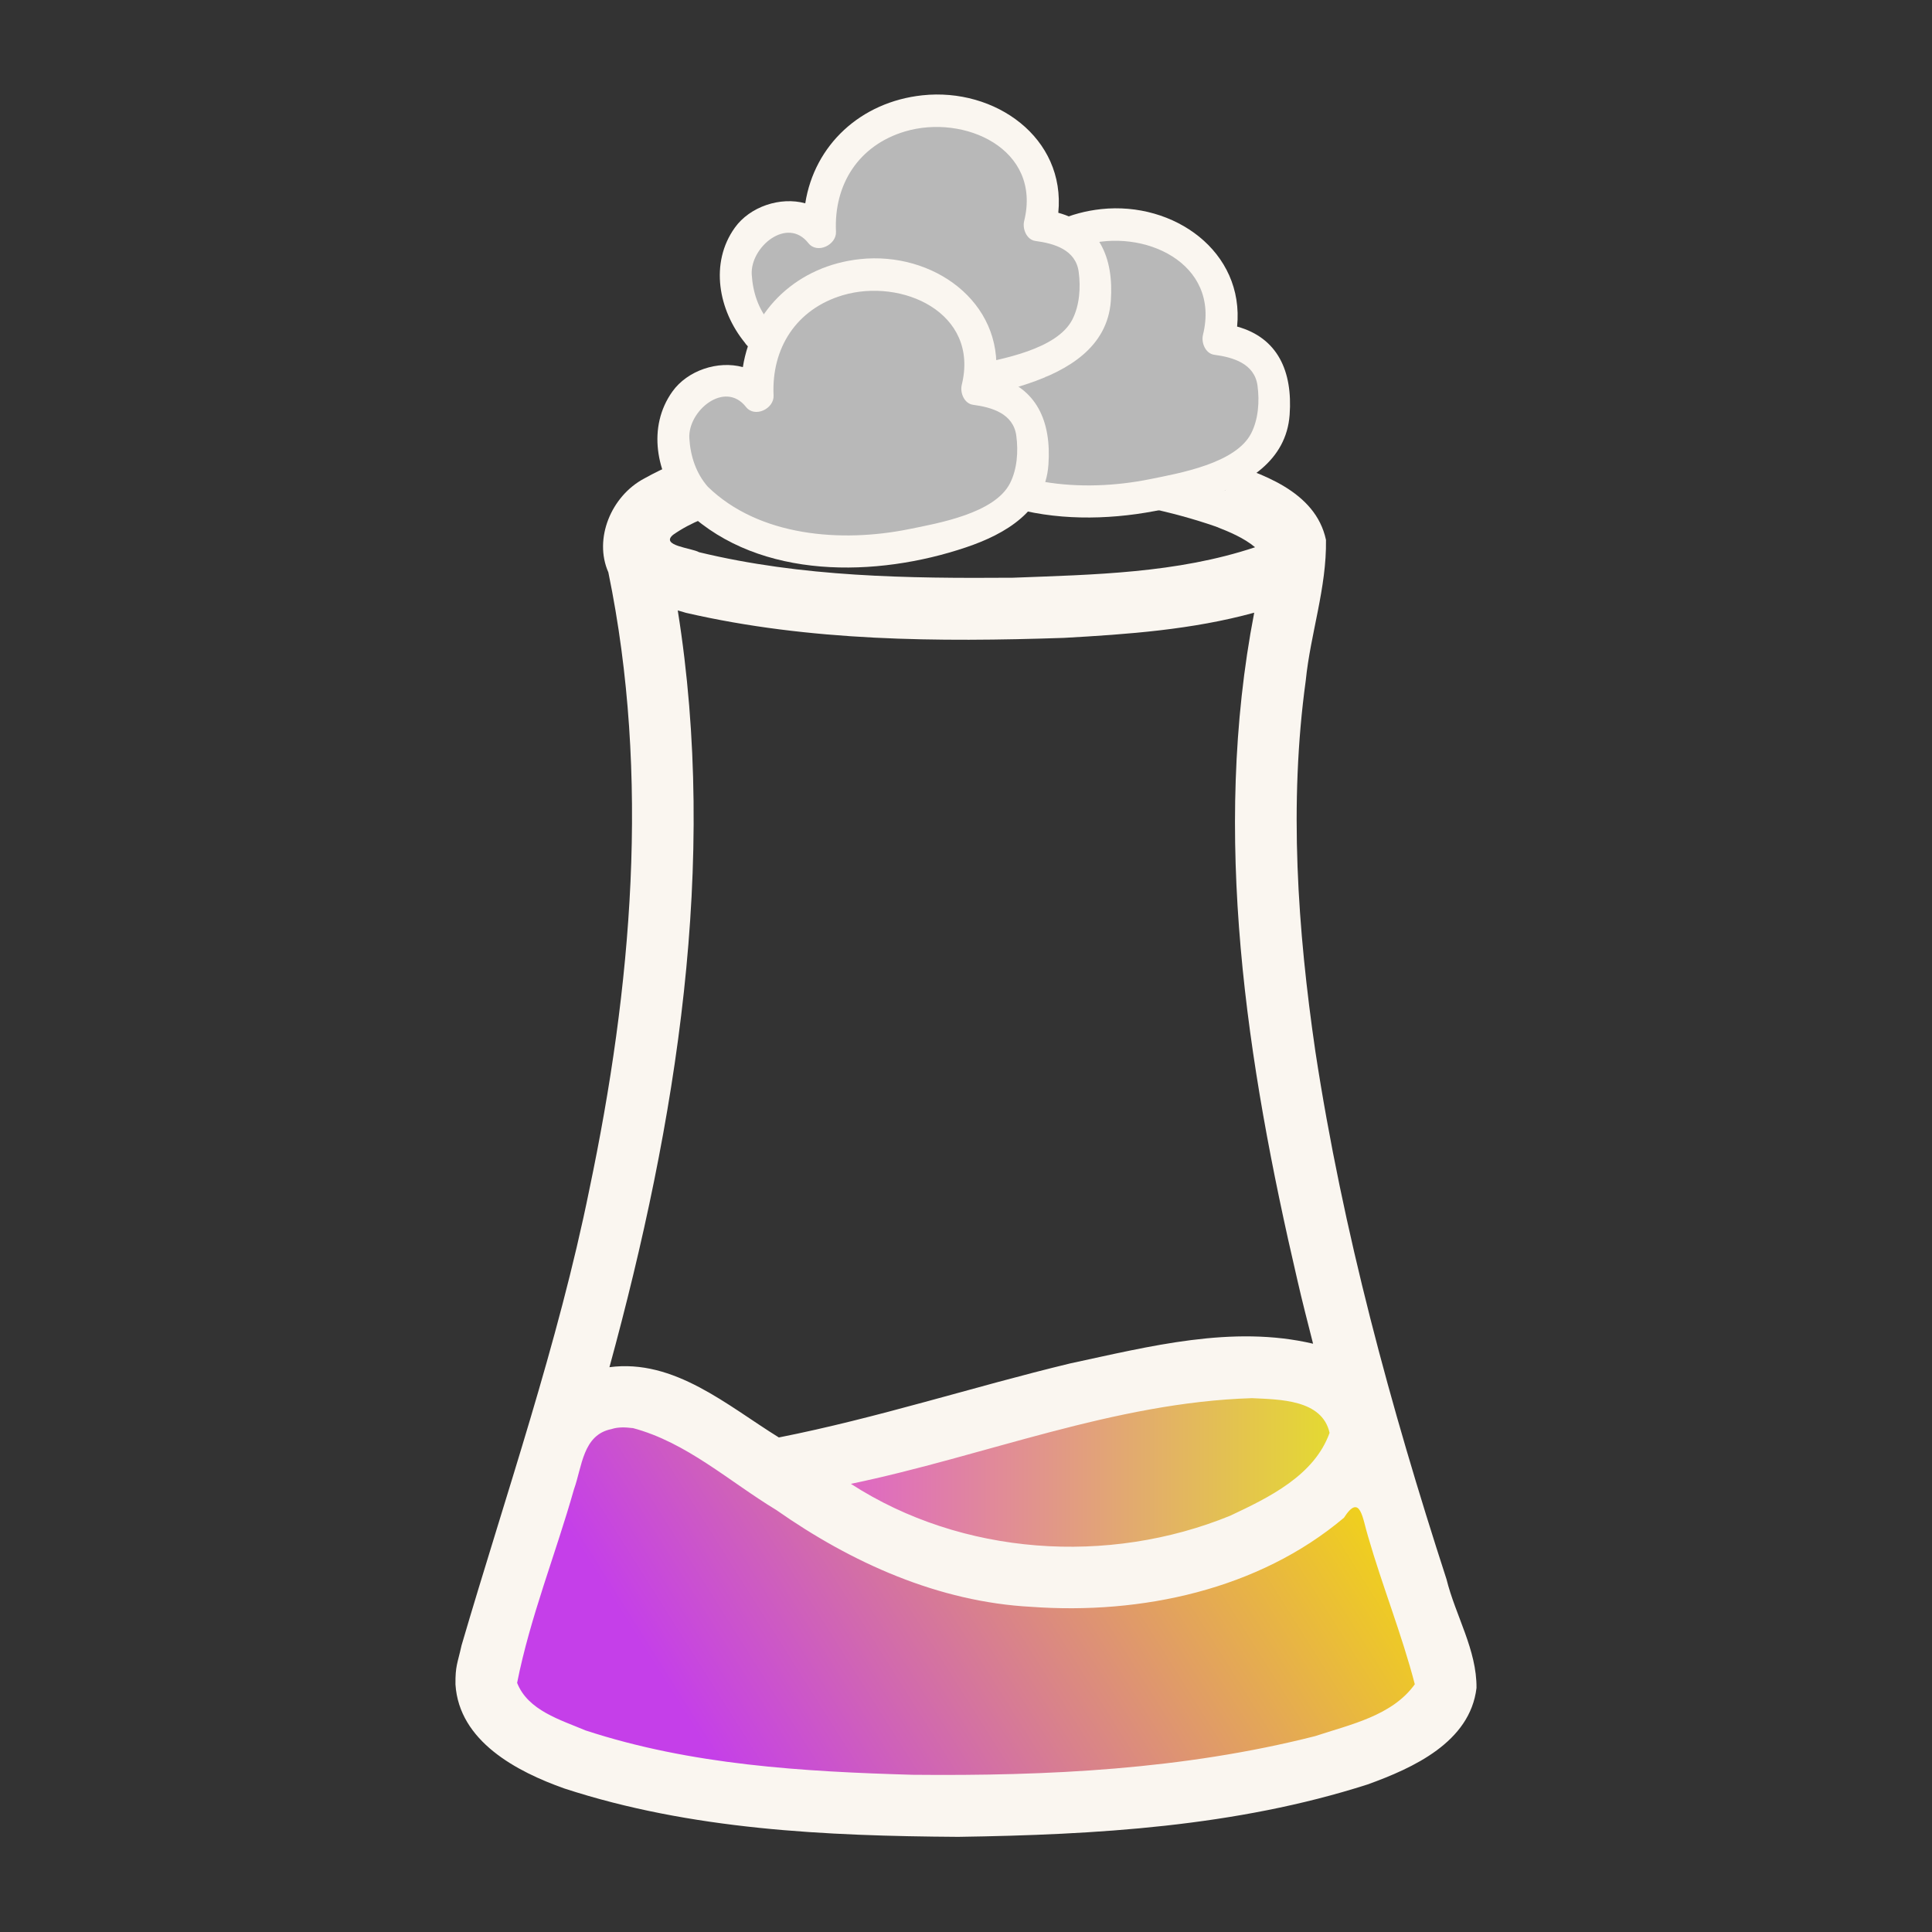 <?xml version="1.0" encoding="UTF-8" standalone="no"?>
<!-- Created with Inkscape (http://www.inkscape.org/) -->

<svg
   width="237.66"
   height="237.66"
   viewBox="0 0 62.881 62.881"
   version="1.1"
   id="svg5"
   inkscape:version="1.1.2 (0a00cf5339, 2022-02-04)"
   sodipodi:docname="cooler-light.svg"
   xmlns:inkscape="http://www.inkscape.org/namespaces/inkscape"
   xmlns:sodipodi="http://sodipodi.sourceforge.net/DTD/sodipodi-0.dtd"
   xmlns:xlink="http://www.w3.org/1999/xlink"
   xmlns="http://www.w3.org/2000/svg"
   xmlns:svg="http://www.w3.org/2000/svg">
  <rect x="0" y="0" width="62.881" height="62.881" fill="#333333" stroke="none"/>
  <sodipodi:namedview
     id="namedview7"
     pagecolor="#ffffff"
     bordercolor="#666666"
     borderopacity="1.0"
     inkscape:pageshadow="2"
     inkscape:pageopacity="0.0"
     inkscape:pagecheckerboard="0"
     inkscape:document-units="mm"
     showgrid="false"
     inkscape:object-paths="true"
     inkscape:snap-intersection-paths="true"
     inkscape:snap-smooth-nodes="true"
     inkscape:snap-midpoints="true"
     inkscape:snap-object-midpoints="true"
     inkscape:snap-center="true"
     inkscape:snap-global="false"
     fit-margin-top="0"
     fit-margin-left="0"
     fit-margin-right="0"
     fit-margin-bottom="0"
     inkscape:zoom="0.21847588"
     inkscape:cx="-249.45545"
     inkscape:cy="-1169.4655"
     inkscape:window-width="1920"
     inkscape:window-height="1016"
     inkscape:window-x="0"
     inkscape:window-y="27"
     inkscape:window-maximized="1"
     inkscape:current-layer="layer1"
     units="px" />
  <defs
     id="defs2">
    <rect
       x="1329.978"
       y="45.673"
       width="649.088"
       height="216.541"
       id="rect34010" />
    <linearGradient
       inkscape:collect="always"
       id="linearGradient18808">
      <stop
         style="stop-color:#c53fe9;stop-opacity:1"
         offset="0"
         id="stop18804" />
      <stop
         style="stop-color:#f0d11c;stop-opacity:1"
         offset="1"
         id="stop18806" />
    </linearGradient>
    <linearGradient
       inkscape:collect="always"
       id="linearGradient18642">
      <stop
         style="stop-color:#de55dd;stop-opacity:1"
         offset="0"
         id="stop18638" />
      <stop
         style="stop-color:#e5e227;stop-opacity:1"
         offset="1"
         id="stop18640" />
    </linearGradient>
    <inkscape:path-effect
       effect="fill_between_many"
       method="originald"
       linkedpaths="#g38,0,1"
       id="path-effect20271"
       is_visible="true"
       lpeversion="0"
       join="true"
       close="true"
       autoreverse="true"
       applied="false" />
    <inkscape:path-effect
       effect="fill_between_many"
       method="originald"
       linkedpaths="#g38,0,1|#rect20315,0,1"
       id="path-effect20507"
       is_visible="true"
       lpeversion="0"
       join="true"
       close="true"
       autoreverse="true"
       applied="false" />
    <linearGradient
       inkscape:collect="always"
       xlink:href="#linearGradient18642"
       id="linearGradient42000"
       gradientUnits="userSpaceOnUse"
       gradientTransform="translate(231.219,52.22)"
       x1="237.864"
       y1="52.964"
       x2="257.135"
       y2="52.964" />
    <linearGradient
       inkscape:collect="always"
       xlink:href="#linearGradient18808"
       id="linearGradient42002"
       gradientUnits="userSpaceOnUse"
       gradientTransform="translate(231.219,52.22)"
       x1="236.35"
       y1="62.99"
       x2="255.253"
       y2="51.086" />
  </defs>
  <g
     inkscape:label="Livello 1"
     inkscape:groupmode="layer"
     id="layer1"
     transform="translate(-422.729,-194.772)">
    <g
       id="g42252"
       transform="translate(-21.167,137.583)">
      <path
         style="fill:url(#linearGradient42000);fill-opacity:1;stroke:none;stroke-width:0.265px;stroke-linecap:butt;stroke-linejoin:miter;stroke-opacity:1"
         d="m 469.215,105.188 c -0.083,0.43 18.496,-6.597 18.988,-1.474 0.698,7.269 -19.079,5.076 -18.988,1.474 z"
         id="path14101-1-6-9"
         sodipodi:nodetypes="csc" />
      <path
         style="fill:url(#linearGradient42002);fill-opacity:1;stroke:none;stroke-width:0.265px;stroke-linecap:butt;stroke-linejoin:miter;stroke-opacity:1"
         d="m 490.903,111.544 c 0.568,5.425 -32.419,6.248 -31.141,-0.019 1.106,-4.025 1.767,-5.753 2.492,-7.81 2.616,-3.403 6.506,2.742 12.975,4.415 6.681,1.155 10.771,-0.579 12.975,-4.415 1.062,2.885 1.964,5.498 2.699,7.829 z"
         id="path12352-7-9-0"
         sodipodi:nodetypes="cccccc" />
      <path
         id="path16322-8-0-3-8-2-6"
         style="color:#000000;fill:#faf6f0;fill-opacity:1;stroke-width:1;stroke-linecap:round;stroke-linejoin:round;-inkscape-stroke:none"
         d="m 473.442,71.068 c -2.905,0.123 -5.985,0.245 -8.582,1.697 -1.071,0.569 -1.647,1.958 -1.164,3.051 1.369,6.641 0.759,13.522 -0.616,20.078 -1.023,5.045 -2.716,9.914 -4.161,14.844 -0.135,0.605 -0.205,0.668 -0.199,1.273 0.117,1.851 1.994,2.839 3.545,3.388 4.121,1.346 8.512,1.545 12.815,1.574 4.479,-0.067 9.037,-0.33 13.329,-1.706 1.479,-0.534 3.332,-1.375 3.543,-3.139 0.012,-1.239 -0.683,-2.354 -0.976,-3.539 -1.822,-5.618 -3.374,-11.317 -4.268,-17.176 -0.58,-3.969 -0.865,-8.067 -0.313,-12.077 0.152,-1.519 0.683,-3.014 0.658,-4.576 -0.341,-1.592 -2.112,-2.174 -3.482,-2.603 -3.285,-0.906 -6.735,-1.121 -10.13,-1.09 z m 0.953,2.039 c 3.03,0.039 6.155,0.209 9.073,1.22 0.446,0.175 0.91,0.367 1.277,0.673 -2.546,0.849 -5.245,0.891 -7.884,0.992 -3.429,0.025 -6.857,-0.02 -10.211,-0.83 -0.246,-0.141 -1.279,-0.211 -0.844,-0.569 1.195,-0.836 2.705,-0.976 4.06,-1.208 1.53,-0.202 2.994,-0.268 4.53,-0.278 z m -8.168,4.029 c 4.022,0.926 8.192,0.952 12.297,0.814 2.079,-0.116 4.178,-0.266 6.193,-0.82 -1.397,7.224 -0.245,14.641 1.404,21.719 0.158,0.694 0.337,1.383 0.512,2.074 -2.626,-0.617 -5.329,0.09 -7.904,0.641 -3.171,0.765 -6.279,1.777 -9.483,2.41 -1.675,-1.036 -3.403,-2.565 -5.514,-2.287 2.179,-7.976 3.54,-16.387 2.223,-24.631 0.09,0.027 0.181,0.053 0.271,0.08 z m 18.418,25.559 c 0.897,0.045 2.282,0.04 2.525,1.129 -0.5,1.393 -1.977,2.105 -3.234,2.697 -3.966,1.62 -8.726,1.303 -12.346,-1.037 4.352,-0.904 8.567,-2.652 13.055,-2.789 z m -20.16,0.971 c 1.758,0.465 3.148,1.744 4.677,2.669 2.45,1.718 5.28,2.993 8.303,3.152 3.568,0.258 7.39,-0.552 10.173,-2.9 0.536,-0.834 0.607,0.041 0.782,0.601 0.465,1.616 1.105,3.204 1.524,4.819 -0.737,1.028 -2.104,1.31 -3.245,1.688 -4.294,1.09 -8.703,1.301 -13.102,1.258 -3.565,-0.103 -7.204,-0.317 -10.641,-1.443 -0.817,-0.345 -1.879,-0.651 -2.229,-1.549 0.425,-2.144 1.256,-4.197 1.851,-6.302 0.264,-0.729 0.284,-1.77 1.218,-1.957 0.222,-0.073 0.46,-0.061 0.689,-0.033 z" />
      <path
         style="fill:#b8b8b8;fill-opacity:1;stroke:#000000;stroke-width:0.209px;stroke-linecap:butt;stroke-linejoin:miter;stroke-opacity:1"
         d="m 475.678,68.128 c -0.098,0 -0.535,-0.02 -0.574,0 -0.064,0.032 -0.11,0.08 -0.171,0.112 -0.042,0.023 -0.077,0.031 -0.118,0.052 -0.022,0.011 -0.061,-0.012 -0.083,0 -0.029,0.016 -0.051,0.043 -0.081,0.056 -0.021,0.009 -0.053,-0.009 -0.074,0 -0.044,0.018 -0.096,0.077 -0.134,0.103 -0.018,0.012 -0.062,-0.008 -0.082,0 -0.022,0.009 -0.034,0.034 -0.056,0.045 -0.126,0.064 -0.156,0.131 -0.263,0.209 -0.009,0.007 -0.032,-0.006 -0.042,0 -0.074,0.045 -0.396,0.408 -0.423,0.484 -0.058,0.166 -0.053,0.609 -0.015,0.748 0.022,0.082 -0.011,0.185 0,0.268 0.03,0.237 0.018,0.098 0.065,0.265 0.019,0.071 0.002,0.16 0.019,0.231 0.017,0.068 0.043,0.137 0.062,0.204 0.008,0.029 -0.012,0.071 0,0.098 0.152,0.356 0.401,0.669 0.644,0.966 0.109,0.134 0.211,0.272 0.324,0.403 0.026,0.03 0.059,0.086 0.09,0.109 0.024,0.018 0.098,-0.007 0.126,0 0.019,0.005 0.035,0.016 0.052,0.024 0.071,0.031 0.327,0.173 0.397,0.183 0.033,0.004 0.066,-0.005 0.099,0 0.129,0.018 0.264,0.106 0.379,0.153 0.054,0.022 0.101,0.067 0.154,0.093 0.147,0.071 0.275,0.151 0.406,0.247 0.069,0.051 0.134,0.036 0.2,0.078 0.1,0.064 0.288,0.204 0.414,0.242 0.107,0.032 0.267,0.03 0.375,0.047 0.095,0.016 0.188,0.06 0.282,0.077 0.056,0.01 0.114,-0.007 0.171,0 0.027,0.003 0.052,0.019 0.079,0.024 0.064,0.011 0.036,-0.009 0.092,0 0.051,0.008 0.1,0.022 0.151,0.03 0.12,0.017 0.258,0 0.379,0 0.232,0 0.464,0 0.696,0 0.258,0 0.517,0 0.775,0 0.09,0 0.208,0.021 0.296,0 0.069,-0.016 0.135,-0.048 0.204,-0.065 0.102,-0.026 0.331,0 0.437,0 0.166,0 0.348,0.02 0.511,0 0.119,-0.014 0.23,-0.035 0.348,-0.053 0.022,-0.003 0.044,0.004 0.066,0 0.03,-0.006 0.056,-0.022 0.085,-0.03 0.084,-0.021 0.205,-0.023 0.289,-0.053 0.327,-0.116 0.01,-0.019 0.223,-0.106 0.12,-0.049 0.257,-0.099 0.384,-0.129 0.037,-0.009 0.083,0.011 0.12,0 0.199,-0.057 0.381,-0.14 0.584,-0.188 0.052,-0.012 0.141,0.024 0.188,-0.007 0.074,-0.049 0.139,-0.122 0.21,-0.177 0.115,-0.088 0.23,-0.177 0.348,-0.261 0.002,-0.001 0.035,0.001 0.037,0 0.019,-0.011 0.033,-0.029 0.051,-0.041 0.008,-0.005 0.02,0.005 0.028,0 0.095,-0.062 0.332,-0.281 0.407,-0.384 0.123,-0.17 0.264,-0.402 0.363,-0.582 0.017,-0.03 -0.006,-0.02 0.024,-0.066 0.067,-0.104 0.13,-0.197 0.197,-0.305 0.058,-0.094 0.147,-0.179 0.194,-0.28 0.006,-0.013 -0.008,-0.038 0,-0.05 0.032,-0.047 0.077,-0.089 0.092,-0.147 0.029,-0.115 0.006,-0.263 0.006,-0.378 0,-0.204 -0.012,-0.269 -0.046,-0.485 -0.009,-0.058 0.01,-0.118 0,-0.176 -0.01,-0.059 -0.051,-0.107 -0.079,-0.16 -0.182,-0.339 -0.483,-0.57 -0.795,-0.78 -0.048,-0.033 -0.092,-0.073 -0.144,-0.1 -0.043,-0.022 -0.116,-0.01 -0.162,-0.024 -0.166,-0.05 -0.414,-0.261 -0.512,-0.401 -0.051,-0.073 -0.095,-0.167 -0.116,-0.255 -0.02,-0.082 0,-0.189 0,-0.274 0,-0.209 0,-0.418 0,-0.626 0,-0.072 0.013,-0.154 0,-0.224 -0.039,-0.203 -0.141,-0.401 -0.243,-0.579 -0.032,-0.056 -0.074,-0.108 -0.097,-0.169 -0.011,-0.031 -0.011,-0.062 -0.019,-0.093 -0.065,-0.248 -0.327,-0.542 -0.509,-0.716 -0.052,-0.05 -0.071,-0.046 -0.126,-0.073 -0.088,-0.044 -0.18,-0.106 -0.262,-0.16 -0.14,-0.092 -0.253,-0.22 -0.383,-0.324 -0.028,-0.023 -0.069,-0.03 -0.095,-0.047 -0.034,-0.021 -0.064,-0.052 -0.103,-0.066 -0.046,-0.018 -0.113,-0.012 -0.161,-0.024 -0.085,-0.02 -0.17,-0.049 -0.255,-0.065 -0.038,-0.007 -0.08,0.004 -0.119,0 -0.153,-0.018 -0.293,-0.018 -0.447,-0.018 -0.148,0 -0.296,0 -0.445,0 -0.067,0 -0.166,-0.015 -0.23,0 -0.111,0.027 -0.212,0.046 -0.327,0.07 -0.058,0.012 -0.112,0.042 -0.171,0.053 -0.069,0.013 -0.153,-0.02 -0.22,0 -0.052,0.015 -0.101,0.039 -0.151,0.059 -0.017,0.008 -0.033,0.017 -0.051,0.023 -0.06,0.019 -0.139,-0.015 -0.2,0 -0.1,0.024 -0.199,0.074 -0.3,0.1 -0.037,0.01 -0.148,-0.024 -0.179,0 -0.094,0.073 -0.21,0.205 -0.308,0.271 -0.006,0.004 -0.013,0 -0.02,0 -0.004,0 -0.008,-0.002 -0.011,0 -0.031,0.02 -0.046,0.06 -0.085,0.07 -0.03,0.018 -0.032,-0.005 -0.08,0.027 -0.049,0.032 -0.085,0.076 -0.136,0.105 -0.017,0.01 -0.079,0.018 -0.102,0.028 -0.124,0.06 -0.255,0.212 -0.373,0.265 -0.133,0.06 -0.264,0.123 -0.366,0.236 -0.08,0.089 -0.134,0.198 -0.203,0.295 -0.03,0.042 -0.064,0.073 -0.092,0.118 -0.049,0.078 -0.07,0.179 -0.115,0.259 -0.043,0.077 -0.102,0.14 -0.143,0.217 -0.088,0.165 -0.143,0.35 -0.225,0.517 -0.026,0.052 -0.032,0.051 -0.049,0.117 -0.009,0.035 0,0.085 0,0.12 0,0.181 0.015,0.365 -0.105,0.519 -0.104,-0.012 -0.227,0.03 -0.331,0.006 -0.023,-0.005 -0.046,-0.019 -0.07,-0.022 -0.045,-0.005 -0.227,0.012 -0.244,0.071 -0.006,0.02 -0.003,0.042 -0.005,0.063 z"
         id="path20761-7-4-8" />
      <g
         id="g38-4-7-7"
         transform="matrix(0.013,0,0,0.013,473.013,62.501)"
         style="fill:#faf6f0;fill-opacity:1">
        <g
           id="g6-1-7-9"
           style="fill:#faf6f0;fill-opacity:1">
          <path
             d="M 857.5,409 C 876.2,221.1 699.3,95.4 517.3,114.9 362.5,131.5 246.9,239.5 224,385.3 161.6,368.1 85.3,393.6 47.6,446.4 -15.8,535 6.8,653.3 72.7,734.2 c 1.7,2.7 3.7,5.3 6.3,7.8 2.2,2.6 4.6,4.7 7,6.4 182.2,170 473.4,163.4 696.4,88.2 C 882.2,803 980.7,745.3 989,629.8 996.8,520.8 959.2,437.1 857.5,409 Z m 35.3,267.1 C 854.3,751.5 713.8,776 639,791.1 470.9,825 264.8,809.7 136.3,684.8 106.7,651 92.7,608 90,563.7 85.9,494.8 178.8,417.5 231.8,485 c 22.1,28.1 70.7,4.4 69.1,-28.6 -5.7,-118.9 57.2,-216.5 172.9,-251 147.5,-43.9 343,43 298.2,224.4 -4.7,19.2 6,46.8 28.3,49.8 46.4,6.2 100.9,21.6 108.3,77.6 5.2,39.2 2.2,83.5 -15.8,118.9 z"
             id="path4-8-5-0"
             style="fill:#faf6f0;fill-opacity:1" />
        </g>
        <g
           id="g8-5-4-3"
           style="fill:#faf6f0;fill-opacity:1" />
        <g
           id="g10-9-8-3"
           style="fill:#faf6f0;fill-opacity:1" />
        <g
           id="g12-7-1-3"
           style="fill:#faf6f0;fill-opacity:1" />
        <g
           id="g14-5-2-7"
           style="fill:#faf6f0;fill-opacity:1" />
        <g
           id="g16-3-8-3"
           style="fill:#faf6f0;fill-opacity:1" />
        <g
           id="g18-8-9-2"
           style="fill:#faf6f0;fill-opacity:1" />
        <g
           id="g20-8-3-6"
           style="fill:#faf6f0;fill-opacity:1" />
        <g
           id="g22-3-6-5"
           style="fill:#faf6f0;fill-opacity:1" />
        <g
           id="g24-1-8-2"
           style="fill:#faf6f0;fill-opacity:1" />
        <g
           id="g26-8-0-6"
           style="fill:#faf6f0;fill-opacity:1" />
        <g
           id="g28-9-2-5"
           style="fill:#faf6f0;fill-opacity:1" />
        <g
           id="g30-6-1-8"
           style="fill:#faf6f0;fill-opacity:1" />
        <g
           id="g32-4-0-7"
           style="fill:#faf6f0;fill-opacity:1" />
        <g
           id="g34-3-5-9"
           style="fill:#faf6f0;fill-opacity:1" />
        <g
           id="g36-3-1-6"
           style="fill:#faf6f0;fill-opacity:1" />
      </g>
      <path
         style="fill:#b8b8b8;fill-opacity:1;stroke:#000000;stroke-width:0.209px;stroke-linecap:butt;stroke-linejoin:miter;stroke-opacity:1"
         d="m 469.857,64.424 c -0.098,0 -0.535,-0.02 -0.574,0 -0.064,0.032 -0.11,0.08 -0.171,0.112 -0.042,0.023 -0.077,0.031 -0.118,0.052 -0.022,0.011 -0.061,-0.012 -0.083,0 -0.029,0.016 -0.051,0.043 -0.081,0.056 -0.021,0.009 -0.053,-0.009 -0.074,0 -0.044,0.018 -0.096,0.077 -0.134,0.103 -0.018,0.012 -0.062,-0.008 -0.082,0 -0.022,0.009 -0.034,0.034 -0.056,0.045 -0.126,0.064 -0.156,0.131 -0.263,0.209 -0.009,0.007 -0.032,-0.006 -0.042,0 -0.074,0.045 -0.396,0.408 -0.423,0.484 -0.058,0.166 -0.053,0.609 -0.015,0.748 0.022,0.082 -0.011,0.185 0,0.268 0.03,0.237 0.018,0.098 0.065,0.265 0.019,0.071 0.002,0.16 0.019,0.231 0.017,0.068 0.043,0.137 0.062,0.204 0.008,0.029 -0.012,0.071 0,0.098 0.152,0.356 0.401,0.669 0.644,0.966 0.109,0.134 0.211,0.272 0.324,0.403 0.026,0.03 0.059,0.086 0.09,0.109 0.024,0.018 0.098,-0.007 0.126,0 0.019,0.005 0.035,0.016 0.052,0.024 0.071,0.031 0.327,0.173 0.397,0.183 0.033,0.004 0.066,-0.004 0.099,0 0.129,0.018 0.264,0.106 0.379,0.153 0.054,0.022 0.101,0.067 0.154,0.093 0.147,0.071 0.275,0.151 0.406,0.247 0.069,0.051 0.134,0.036 0.2,0.078 0.1,0.064 0.288,0.204 0.414,0.242 0.107,0.032 0.267,0.03 0.375,0.047 0.095,0.016 0.188,0.06 0.282,0.077 0.056,0.01 0.114,-0.007 0.171,0 0.027,0.003 0.052,0.019 0.079,0.024 0.064,0.011 0.036,-0.009 0.092,0 0.051,0.008 0.1,0.022 0.151,0.03 0.12,0.017 0.258,0 0.379,0 0.232,0 0.464,0 0.696,0 0.258,0 0.517,0 0.775,0 0.09,0 0.208,0.021 0.296,0 0.069,-0.016 0.135,-0.048 0.204,-0.065 0.102,-0.026 0.331,0 0.437,0 0.166,0 0.348,0.02 0.511,0 0.119,-0.014 0.23,-0.035 0.348,-0.053 0.022,-0.003 0.044,0.004 0.066,0 0.03,-0.006 0.056,-0.022 0.085,-0.03 0.084,-0.021 0.205,-0.023 0.289,-0.053 0.327,-0.116 0.01,-0.019 0.223,-0.106 0.12,-0.049 0.257,-0.099 0.384,-0.129 0.037,-0.009 0.083,0.011 0.12,0 0.199,-0.057 0.381,-0.14 0.584,-0.188 0.052,-0.012 0.141,0.024 0.189,-0.007 0.074,-0.049 0.139,-0.122 0.21,-0.177 0.115,-0.088 0.23,-0.177 0.348,-0.261 0.002,-0.001 0.035,0.001 0.037,0 0.019,-0.011 0.033,-0.029 0.051,-0.041 0.008,-0.005 0.02,0.005 0.028,0 0.095,-0.062 0.332,-0.281 0.407,-0.384 0.123,-0.17 0.264,-0.402 0.363,-0.582 0.017,-0.03 -0.006,-0.021 0.024,-0.066 0.067,-0.104 0.13,-0.197 0.197,-0.305 0.058,-0.094 0.147,-0.179 0.194,-0.28 0.006,-0.013 -0.008,-0.039 0,-0.05 0.032,-0.047 0.077,-0.089 0.092,-0.147 0.029,-0.115 0.006,-0.263 0.006,-0.378 0,-0.204 -0.012,-0.269 -0.046,-0.485 -0.009,-0.058 0.01,-0.118 0,-0.176 -0.01,-0.059 -0.051,-0.107 -0.079,-0.16 -0.182,-0.339 -0.483,-0.57 -0.795,-0.78 -0.048,-0.033 -0.092,-0.073 -0.144,-0.1 -0.043,-0.022 -0.116,-0.01 -0.162,-0.024 -0.166,-0.05 -0.414,-0.261 -0.512,-0.401 -0.051,-0.073 -0.095,-0.167 -0.116,-0.255 -0.02,-0.082 0,-0.189 0,-0.274 0,-0.209 0,-0.418 0,-0.626 0,-0.072 0.013,-0.154 0,-0.224 -0.039,-0.203 -0.141,-0.401 -0.243,-0.579 -0.032,-0.056 -0.074,-0.108 -0.097,-0.169 -0.011,-0.031 -0.011,-0.062 -0.019,-0.093 -0.065,-0.248 -0.327,-0.542 -0.509,-0.716 -0.052,-0.05 -0.071,-0.046 -0.126,-0.073 -0.088,-0.044 -0.18,-0.106 -0.262,-0.16 -0.14,-0.092 -0.253,-0.22 -0.383,-0.324 -0.028,-0.023 -0.069,-0.03 -0.095,-0.047 -0.034,-0.021 -0.064,-0.052 -0.103,-0.066 -0.046,-0.018 -0.113,-0.012 -0.161,-0.024 -0.085,-0.02 -0.17,-0.049 -0.256,-0.065 -0.038,-0.007 -0.08,0.005 -0.119,0 -0.153,-0.018 -0.293,-0.018 -0.447,-0.018 -0.148,0 -0.296,0 -0.445,0 -0.067,0 -0.166,-0.015 -0.23,0 -0.111,0.027 -0.212,0.046 -0.327,0.07 -0.058,0.012 -0.112,0.042 -0.171,0.053 -0.069,0.013 -0.153,-0.02 -0.22,0 -0.052,0.015 -0.101,0.039 -0.151,0.059 -0.017,0.008 -0.033,0.017 -0.051,0.023 -0.06,0.019 -0.139,-0.015 -0.2,0 -0.1,0.024 -0.199,0.074 -0.3,0.1 -0.037,0.01 -0.148,-0.024 -0.179,0 -0.094,0.073 -0.21,0.205 -0.308,0.271 -0.006,0.004 -0.013,0 -0.02,0 -0.004,0 -0.008,-0.002 -0.011,0 -0.031,0.02 -0.046,0.06 -0.085,0.07 -0.03,0.018 -0.032,-0.005 -0.08,0.027 -0.049,0.032 -0.085,0.076 -0.136,0.105 -0.017,0.01 -0.079,0.018 -0.102,0.028 -0.124,0.06 -0.255,0.212 -0.373,0.265 -0.133,0.06 -0.264,0.123 -0.366,0.236 -0.08,0.089 -0.134,0.198 -0.203,0.295 -0.03,0.042 -0.064,0.073 -0.092,0.118 -0.049,0.078 -0.07,0.179 -0.115,0.259 -0.043,0.077 -0.102,0.14 -0.143,0.217 -0.088,0.165 -0.143,0.35 -0.225,0.517 -0.026,0.052 -0.032,0.051 -0.049,0.117 -0.009,0.035 0,0.085 0,0.121 0,0.181 0.015,0.365 -0.105,0.519 -0.104,-0.012 -0.227,0.03 -0.331,0.006 -0.023,-0.005 -0.046,-0.019 -0.07,-0.022 -0.045,-0.005 -0.227,0.012 -0.244,0.071 -0.006,0.02 -0.003,0.042 -0.005,0.063 z"
         id="path20761-8-0-0" />
      <g
         id="g38-6-8-4"
         transform="matrix(0.013,0,0,0.013,467.193,58.797)"
         style="fill:#faf6f0;fill-opacity:1">
        <g
           id="g6-0-5-1"
           style="fill:#faf6f0;fill-opacity:1">
          <path
             d="M 857.5,409 C 876.2,221.1 699.3,95.4 517.3,114.9 362.5,131.5 246.9,239.5 224,385.3 161.6,368.1 85.3,393.6 47.6,446.4 -15.8,535 6.8,653.3 72.7,734.2 c 1.7,2.7 3.7,5.3 6.3,7.8 2.2,2.6 4.6,4.7 7,6.4 182.2,170 473.4,163.4 696.4,88.2 C 882.2,803 980.7,745.3 989,629.8 996.8,520.8 959.2,437.1 857.5,409 Z m 35.3,267.1 C 854.3,751.5 713.8,776 639,791.1 470.9,825 264.8,809.7 136.3,684.8 106.7,651 92.7,608 90,563.7 85.9,494.8 178.8,417.5 231.8,485 c 22.1,28.1 70.7,4.4 69.1,-28.6 -5.7,-118.9 57.2,-216.5 172.9,-251 147.5,-43.9 343,43 298.2,224.4 -4.7,19.2 6,46.8 28.3,49.8 46.4,6.2 100.9,21.6 108.3,77.6 5.2,39.2 2.2,83.5 -15.8,118.9 z"
             id="path4-4-0-0"
             style="fill:#faf6f0;fill-opacity:1" />
        </g>
        <g
           id="g8-8-6-4"
           style="fill:#faf6f0;fill-opacity:1" />
        <g
           id="g10-8-4-8"
           style="fill:#faf6f0;fill-opacity:1" />
        <g
           id="g12-8-6-7"
           style="fill:#faf6f0;fill-opacity:1" />
        <g
           id="g14-9-2-0"
           style="fill:#faf6f0;fill-opacity:1" />
        <g
           id="g16-7-5-8"
           style="fill:#faf6f0;fill-opacity:1" />
        <g
           id="g18-7-8-6"
           style="fill:#faf6f0;fill-opacity:1" />
        <g
           id="g20-6-6-2"
           style="fill:#faf6f0;fill-opacity:1" />
        <g
           id="g22-4-2-4"
           style="fill:#faf6f0;fill-opacity:1" />
        <g
           id="g24-3-8-7"
           style="fill:#faf6f0;fill-opacity:1" />
        <g
           id="g26-0-4-9"
           style="fill:#faf6f0;fill-opacity:1" />
        <g
           id="g28-3-7-3"
           style="fill:#faf6f0;fill-opacity:1" />
        <g
           id="g30-0-2-9"
           style="fill:#faf6f0;fill-opacity:1" />
        <g
           id="g32-9-4-2"
           style="fill:#faf6f0;fill-opacity:1" />
        <g
           id="g34-2-0-8"
           style="fill:#faf6f0;fill-opacity:1" />
        <g
           id="g36-5-6-3"
           style="fill:#faf6f0;fill-opacity:1" />
      </g>
      <path
         style="fill:#b8b8b8;fill-opacity:1;stroke:#000000;stroke-width:0.209px;stroke-linecap:butt;stroke-linejoin:miter;stroke-opacity:1"
         d="m 467.826,69.756 c -0.098,0 -0.535,-0.02 -0.574,0 -0.064,0.032 -0.11,0.08 -0.171,0.112 -0.042,0.023 -0.077,0.031 -0.118,0.052 -0.022,0.011 -0.061,-0.012 -0.083,0 -0.029,0.016 -0.051,0.043 -0.081,0.056 -0.021,0.009 -0.053,-0.009 -0.074,0 -0.044,0.018 -0.096,0.076 -0.134,0.103 -0.018,0.012 -0.062,-0.008 -0.082,0 -0.022,0.009 -0.034,0.034 -0.056,0.045 -0.126,0.064 -0.156,0.131 -0.263,0.209 -0.009,0.007 -0.032,-0.006 -0.042,0 -0.074,0.045 -0.396,0.408 -0.423,0.484 -0.058,0.166 -0.053,0.609 -0.015,0.748 0.022,0.082 -0.011,0.185 0,0.268 0.03,0.237 0.018,0.098 0.065,0.265 0.019,0.071 0.002,0.16 0.019,0.231 0.017,0.068 0.043,0.137 0.062,0.204 0.008,0.029 -0.012,0.071 0,0.098 0.152,0.356 0.401,0.669 0.644,0.966 0.109,0.134 0.211,0.272 0.324,0.403 0.026,0.03 0.059,0.086 0.09,0.109 0.024,0.018 0.098,-0.007 0.126,0 0.019,0.005 0.035,0.016 0.053,0.024 0.071,0.031 0.327,0.173 0.397,0.183 0.033,0.004 0.066,-0.005 0.099,0 0.129,0.018 0.264,0.106 0.379,0.153 0.054,0.022 0.101,0.067 0.154,0.093 0.147,0.071 0.275,0.151 0.406,0.247 0.069,0.051 0.134,0.036 0.2,0.078 0.1,0.064 0.288,0.204 0.414,0.242 0.107,0.032 0.267,0.03 0.375,0.047 0.095,0.016 0.188,0.06 0.282,0.077 0.056,0.01 0.114,-0.007 0.171,0 0.027,0.003 0.052,0.019 0.079,0.024 0.064,0.011 0.036,-0.009 0.092,0 0.051,0.008 0.1,0.022 0.151,0.03 0.12,0.017 0.258,0 0.379,0 0.232,0 0.464,0 0.696,0 0.258,0 0.517,0 0.775,0 0.09,0 0.208,0.021 0.296,0 0.069,-0.016 0.135,-0.048 0.204,-0.065 0.102,-0.026 0.331,0 0.437,0 0.166,0 0.348,0.02 0.511,0 0.119,-0.014 0.23,-0.035 0.348,-0.053 0.022,-0.003 0.044,0.004 0.066,0 0.03,-0.006 0.056,-0.022 0.085,-0.03 0.084,-0.021 0.205,-0.023 0.289,-0.053 0.327,-0.116 0.01,-0.019 0.223,-0.106 0.12,-0.049 0.257,-0.099 0.384,-0.129 0.037,-0.009 0.083,0.011 0.12,0 0.199,-0.057 0.381,-0.14 0.584,-0.188 0.052,-0.012 0.141,0.024 0.189,-0.007 0.074,-0.049 0.139,-0.122 0.21,-0.177 0.115,-0.088 0.23,-0.177 0.348,-0.261 0.002,-10e-4 0.035,0.001 0.037,0 0.019,-0.011 0.033,-0.029 0.051,-0.041 0.008,-0.005 0.02,0.005 0.028,0 0.095,-0.062 0.332,-0.281 0.407,-0.384 0.123,-0.17 0.264,-0.402 0.363,-0.582 0.017,-0.03 -0.006,-0.02 0.024,-0.066 0.067,-0.104 0.13,-0.197 0.197,-0.305 0.058,-0.094 0.147,-0.179 0.194,-0.28 0.006,-0.013 -0.008,-0.038 0,-0.05 0.032,-0.047 0.077,-0.089 0.092,-0.147 0.029,-0.115 0.006,-0.263 0.006,-0.378 0,-0.204 -0.012,-0.269 -0.046,-0.485 -0.009,-0.058 0.01,-0.118 0,-0.176 -0.01,-0.059 -0.051,-0.107 -0.079,-0.16 -0.182,-0.339 -0.483,-0.57 -0.795,-0.78 -0.048,-0.033 -0.092,-0.073 -0.144,-0.1 -0.043,-0.022 -0.116,-0.01 -0.162,-0.024 -0.166,-0.05 -0.414,-0.261 -0.512,-0.401 -0.051,-0.073 -0.095,-0.167 -0.116,-0.255 -0.02,-0.082 0,-0.189 0,-0.274 0,-0.209 0,-0.418 0,-0.626 0,-0.072 0.013,-0.154 0,-0.224 -0.039,-0.203 -0.141,-0.401 -0.243,-0.579 -0.032,-0.056 -0.074,-0.108 -0.097,-0.169 -0.011,-0.031 -0.011,-0.062 -0.019,-0.093 -0.065,-0.248 -0.327,-0.542 -0.509,-0.716 -0.052,-0.05 -0.071,-0.046 -0.126,-0.073 -0.088,-0.044 -0.181,-0.106 -0.262,-0.16 -0.14,-0.092 -0.253,-0.22 -0.383,-0.324 -0.028,-0.023 -0.069,-0.03 -0.095,-0.047 -0.034,-0.021 -0.064,-0.052 -0.103,-0.066 -0.046,-0.018 -0.113,-0.012 -0.161,-0.024 -0.085,-0.02 -0.17,-0.049 -0.256,-0.065 -0.038,-0.007 -0.08,0.004 -0.119,0 -0.153,-0.018 -0.293,-0.018 -0.447,-0.018 -0.148,0 -0.296,0 -0.445,0 -0.067,0 -0.166,-0.015 -0.23,0 -0.111,0.027 -0.212,0.046 -0.327,0.07 -0.058,0.012 -0.112,0.042 -0.171,0.053 -0.069,0.013 -0.153,-0.02 -0.22,0 -0.052,0.015 -0.101,0.039 -0.151,0.059 -0.017,0.008 -0.033,0.017 -0.051,0.023 -0.06,0.019 -0.139,-0.015 -0.2,0 -0.1,0.024 -0.199,0.074 -0.3,0.1 -0.037,0.01 -0.148,-0.024 -0.179,0 -0.094,0.073 -0.21,0.205 -0.308,0.271 -0.006,0.004 -0.013,0 -0.02,0 -0.004,0 -0.008,-0.002 -0.011,0 -0.031,0.02 -0.046,0.06 -0.085,0.07 -0.03,0.018 -0.032,-0.005 -0.08,0.027 -0.049,0.032 -0.085,0.076 -0.136,0.105 -0.017,0.01 -0.079,0.018 -0.102,0.028 -0.124,0.06 -0.255,0.212 -0.373,0.265 -0.133,0.06 -0.264,0.123 -0.366,0.236 -0.08,0.089 -0.134,0.198 -0.203,0.295 -0.03,0.042 -0.064,0.073 -0.092,0.118 -0.049,0.078 -0.07,0.179 -0.115,0.259 -0.043,0.077 -0.102,0.14 -0.143,0.217 -0.088,0.165 -0.143,0.35 -0.225,0.517 -0.026,0.052 -0.032,0.051 -0.049,0.117 -0.009,0.035 0,0.085 0,0.12 0,0.181 0.015,0.365 -0.105,0.519 -0.104,-0.012 -0.227,0.03 -0.331,0.006 -0.023,-0.005 -0.046,-0.019 -0.07,-0.022 -0.045,-0.006 -0.227,0.012 -0.244,0.071 -0.006,0.02 -0.003,0.042 -0.005,0.063 z"
         id="path20761-9-0" />
      <g
         id="g38-9-1"
         transform="matrix(0.013,0,0,0.013,465.162,64.129)"
         style="fill:#faf6f0;fill-opacity:1">
        <g
           id="g6-08-7"
           style="fill:#faf6f0;fill-opacity:1">
          <path
             d="M 857.5,409 C 876.2,221.1 699.3,95.4 517.3,114.9 362.5,131.5 246.9,239.5 224,385.3 161.6,368.1 85.3,393.6 47.6,446.4 -15.8,535 6.8,653.3 72.7,734.2 c 1.7,2.7 3.7,5.3 6.3,7.8 2.2,2.6 4.6,4.7 7,6.4 182.2,170 473.4,163.4 696.4,88.2 C 882.2,803 980.7,745.3 989,629.8 996.8,520.8 959.2,437.1 857.5,409 Z m 35.3,267.1 C 854.3,751.5 713.8,776 639,791.1 470.9,825 264.8,809.7 136.3,684.8 106.7,651 92.7,608 90,563.7 85.9,494.8 178.8,417.5 231.8,485 c 22.1,28.1 70.7,4.4 69.1,-28.6 -5.7,-118.9 57.2,-216.5 172.9,-251 147.5,-43.9 343,43 298.2,224.4 -4.7,19.2 6,46.8 28.3,49.8 46.4,6.2 100.9,21.6 108.3,77.6 5.2,39.2 2.2,83.5 -15.8,118.9 z"
             id="path4-1-8"
             style="fill:#faf6f0;fill-opacity:1" />
        </g>
        <g
           id="g8-3-9"
           style="fill:#faf6f0;fill-opacity:1" />
        <g
           id="g10-1-1"
           style="fill:#faf6f0;fill-opacity:1" />
        <g
           id="g12-1-5"
           style="fill:#faf6f0;fill-opacity:1" />
        <g
           id="g14-0-4"
           style="fill:#faf6f0;fill-opacity:1" />
        <g
           id="g16-34-9"
           style="fill:#faf6f0;fill-opacity:1" />
        <g
           id="g18-0-2"
           style="fill:#faf6f0;fill-opacity:1" />
        <g
           id="g20-3-5"
           style="fill:#faf6f0;fill-opacity:1" />
        <g
           id="g22-9-7"
           style="fill:#faf6f0;fill-opacity:1" />
        <g
           id="g24-19-4"
           style="fill:#faf6f0;fill-opacity:1" />
        <g
           id="g26-6-9"
           style="fill:#faf6f0;fill-opacity:1" />
        <g
           id="g28-93-9"
           style="fill:#faf6f0;fill-opacity:1" />
        <g
           id="g30-3-4"
           style="fill:#faf6f0;fill-opacity:1" />
        <g
           id="g32-8-5"
           style="fill:#faf6f0;fill-opacity:1" />
        <g
           id="g34-0-9"
           style="fill:#faf6f0;fill-opacity:1" />
        <g
           id="g36-56-3"
           style="fill:#faf6f0;fill-opacity:1" />
      </g>
    </g>
  </g>
</svg>
